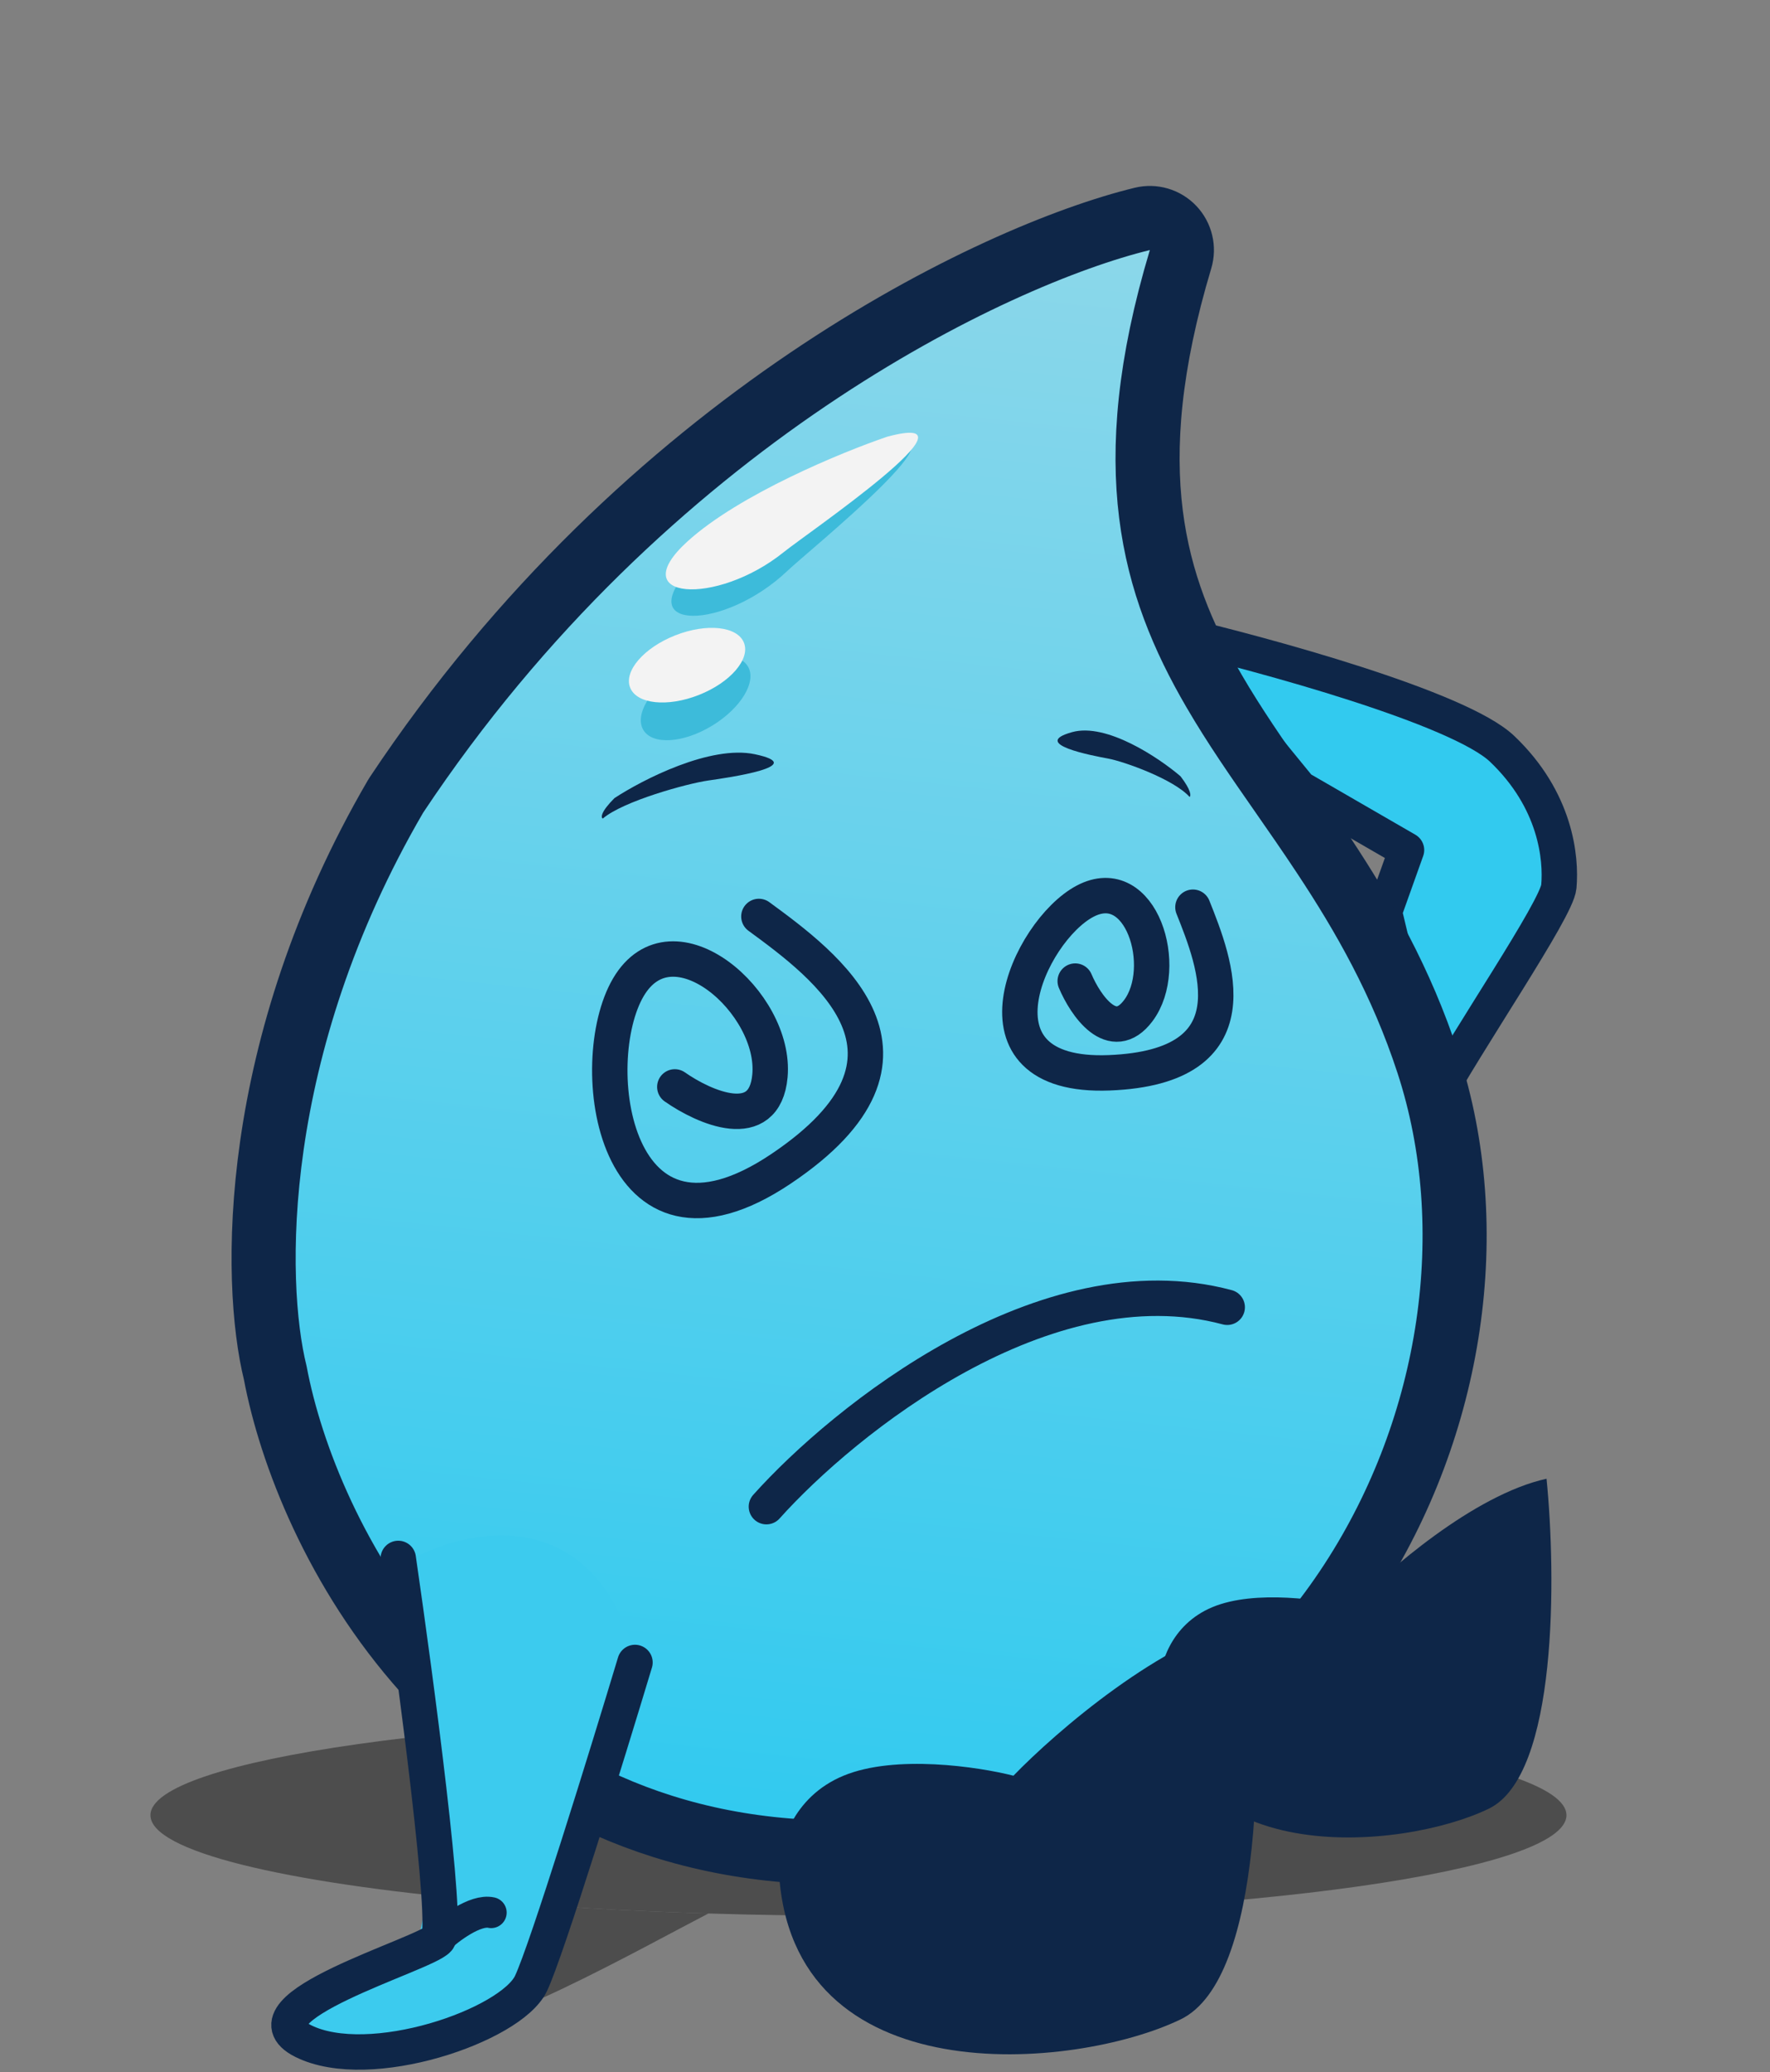 <svg width="400" height="468" viewBox="0 0 400 468" fill="none" xmlns="http://www.w3.org/2000/svg">
<rect x="0" y="0" width="400" height="468" fill="#808080" stroke="none"/>
<g opacity="0.4">
<path d="M354 410C354 422.542 282.365 432.709 194 432.709C182.364 432.709 171.019 432.533 160.089 432.198C141.714 431.635 124.513 430.625 109.082 429.25C63.983 425.234 34 418.114 34 410C34 397.457 105.634 387.29 194 387.29C282.365 387.29 354 397.457 354 410Z" fill="black"/>
<path d="M160.089 432.198C141.714 431.635 124.513 430.625 109.082 429.25C101.816 440.307 94.295 454.647 100 457.5C107.398 461.199 145.198 439.9 160.089 432.198Z" fill="black"/>
</g>
<path d="M317.855 192L312.855 206L323.355 250C331.503 234.91 351.819 205.421 352.28 200.267C352.857 193.824 351.63 180.725 339.471 169.146C329.744 159.882 285.796 147.856 265.038 143L293.691 178.037L317.855 192Z" fill="#32CAEF" stroke="#0E2648" stroke-width="8" stroke-linecap="round" stroke-linejoin="round"/>
<path d="M266.788 58.565C267.534 56.079 266.893 53.383 265.107 51.5C263.321 49.616 260.663 48.833 258.141 49.446C224.846 57.545 146.005 94.739 89.592 179.558C89.512 179.677 89.437 179.799 89.365 179.922C56.256 236.737 57.121 289.512 62.207 310.098C65.627 328.3 75.954 355.1 96.043 377.521C116.394 400.233 146.769 418.414 189.588 418.423C296.58 418.446 347.035 314.624 322.713 240.139C316.669 221.63 308.067 206.714 299.254 193.374C295.909 188.31 292.635 183.608 289.467 179.059C284.076 171.317 278.994 164.019 274.396 156.133C267.327 144.009 262.014 131.395 260.104 116.125C258.191 100.822 259.638 82.373 266.788 58.565Z" fill="url(#paint0_linear_391_14306)" stroke="#0E2648" stroke-width="14.483" stroke-linejoin="round"/>
<mask id="mask0_391_14306" style="mask-type:alpha" maskUnits="userSpaceOnUse" x="67" y="55" width="256" height="356">
<path d="M190.196 410.519C109.181 410.502 76.237 342.095 69.893 307.893C65.221 289.312 63.947 238.3 96.228 182.905C151.541 99.741 228.763 63.529 260.459 55.819C230.976 154.001 293.386 171.131 316.436 241.723C339.487 312.315 291.465 410.54 190.196 410.519Z" fill="url(#paint1_linear_391_14306)"/>
</mask>
<g mask="url(#mask0_391_14306)">
<path d="M170.578 170.355C160.536 168.241 145.252 176.081 138.866 180.265C135.695 183.436 135.783 184.669 136.223 184.89C140.848 180.926 155.382 176.962 160.007 176.301C164.632 175.64 183.13 172.998 170.578 170.355Z" fill="#0E2648"/>
<path d="M242.315 165.358C250.065 163.228 261.859 171.126 266.788 175.341C269.235 178.536 269.167 179.778 268.828 180C265.259 176.007 254.042 172.013 250.473 171.348C246.904 170.682 232.628 168.02 242.315 165.358Z" fill="#0E2648"/>
<path d="M152.5 245.5C159.167 250.167 172.8 256.2 174 243C175.5 226.5 152 206 142 223C132 240 138.5 289.5 176.5 264C214.5 238.5 186.5 218 171.5 207" stroke="#0E2648" stroke-width="8" stroke-linecap="round"/>
<path d="M242.986 221.599C245.304 227.058 251.398 236.038 257.235 228.28C264.532 218.583 257.927 196.817 245.185 203.569C232.444 210.321 217.35 243.627 250.672 242.311C283.995 240.996 274.61 217.506 269.589 204.91" stroke="#0E2648" stroke-width="8" stroke-linecap="round"/>
<path d="M173.199 340.308C190.762 320.703 236.178 284.248 277.338 295.271" stroke="#0E2648" stroke-width="8" stroke-linecap="round"/>
<path d="M156.046 128.308C166.836 116.792 189.232 105.376 199.081 101.108C221.633 93.007 182.833 124.297 177.919 128.964C163.721 142.447 142.558 142.704 156.046 128.308Z" fill="#3DBBDA"/>
<ellipse cx="157.204" cy="157.703" rx="13.824" ry="7.241" transform="rotate(-31.416 157.204 157.703)" fill="#3DBBDA"/>
<path d="M155.383 122.272C167.071 111.667 190.318 102.103 200.481 98.647C223.615 92.4 182.408 120.443 177.131 124.697C161.888 136.986 140.774 135.527 155.383 122.272Z" fill="#F3F3F3"/>
<ellipse cx="155.264" cy="150.242" rx="13.824" ry="7.241" transform="rotate(-21.489 155.264 150.242)" fill="#F3F3F3"/>
</g>
<path d="M190.628 401.077C178.926 405.915 176 417.204 176 422.244C178.438 473.65 243.044 467.602 266.814 456.112C285.83 446.919 285.301 392.207 282.66 366C262.669 370.354 238.574 391.199 229.025 401.077C221.102 399.061 202.33 396.239 190.628 401.077Z" fill="#0E2648"/>
<path d="M274 363C264.4 367 262 376.333 262 380.5C264 423 317 418 336.5 408.5C352.1 400.9 351.667 355.667 349.5 334C333.1 337.6 313.333 354.833 305.5 363C299 361.333 283.6 359 274 363Z" fill="#0E2648"/>
<path d="M118.5 450L144 376C134.8 338.4 105.167 345 91.5 353C95.833 381.833 101.6 440.4 90 444C78.4 447.6 70.167 455.167 67.5 458.5C73.1 472.5 103.833 458.667 118.5 450Z" fill="#3CCBEE"/>
<path d="M99 438C101.5 435.667 107.4 431.2 111 432" stroke="#0E2648" stroke-width="7" stroke-linecap="round"/>
<path d="M143.5 375.5C137.167 396.5 123.6 440.4 120 448C115.5 457.5 83.5 468.5 68.5 461C53.5 453.5 96 441.5 99 438C101.4 435.2 94 379.5 90 352" stroke="#0E2648" stroke-width="8" stroke-linecap="round"/>
<defs>
<linearGradient id="paint0_linear_391_14306" x1="218.128" y1="52.11" x2="180.522" y2="410.986" gradientUnits="userSpaceOnUse">
<stop stop-color="#8BD7EA"/>
<stop offset="1" stop-color="#32CAEF"/>
</linearGradient>
<linearGradient id="paint1_linear_391_14306" x1="218.735" y1="51.447" x2="181.129" y2="410.323" gradientUnits="userSpaceOnUse">
<stop stop-color="#96D9EA"/>
<stop offset="1" stop-color="#13C6F1"/>
</linearGradient>
</defs>
</svg>
